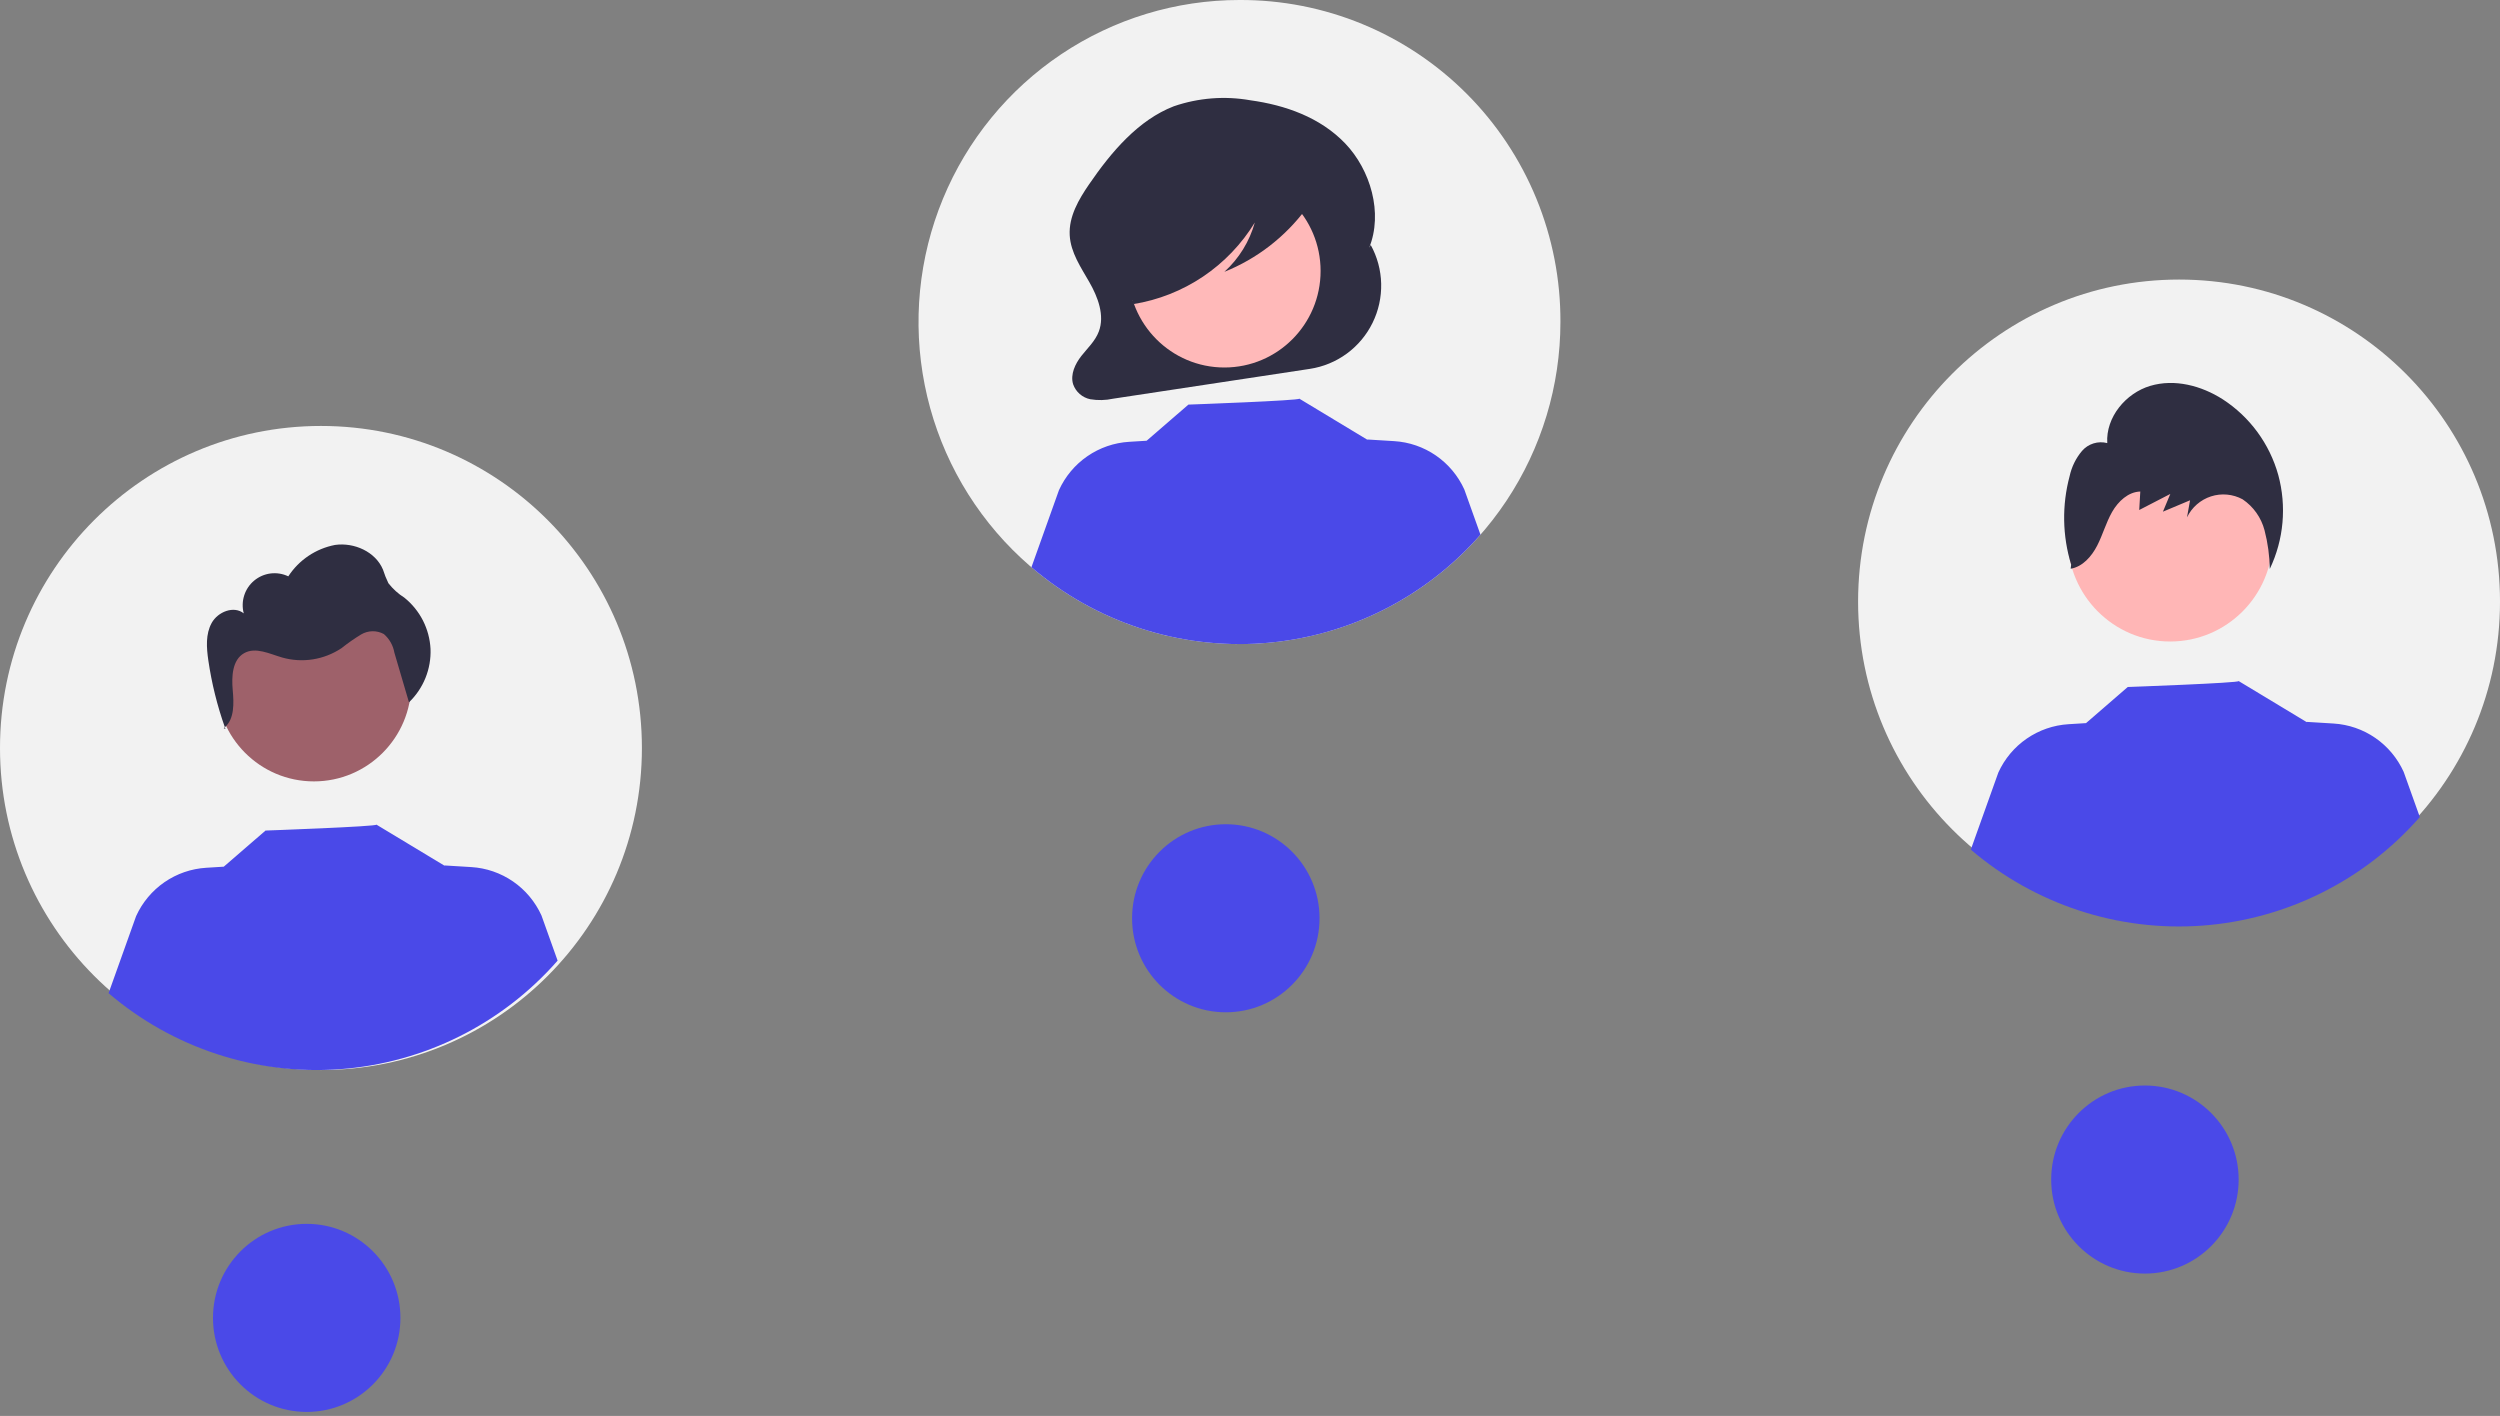 <svg width="113" height="64" viewBox="0 0 113 64" fill="none" xmlns="http://www.w3.org/2000/svg">
<rect x="0" y="0" width="113" height="64" fill="#808080" stroke="none"/>
<path d="M70.531 14.556C70.531 17.435 69.68 20.249 68.086 22.643C66.492 25.037 64.227 26.903 61.576 28.004C58.925 29.106 56.008 29.394 53.194 28.833C50.38 28.271 47.795 26.885 45.766 24.849C43.737 22.813 42.356 20.22 41.796 17.396C41.236 14.572 41.523 11.646 42.621 8.986C43.719 6.326 45.579 4.053 47.965 2.453C50.35 0.854 53.155 0 56.024 0C57.932 -0.008 59.822 0.362 61.586 1.091C63.35 1.819 64.952 2.891 66.301 4.245C67.65 5.598 68.718 7.206 69.444 8.976C70.17 10.746 70.54 12.642 70.531 14.556Z" fill="#F2F2F2"/>
<path d="M61.957 11.073L61.885 11.203C62.524 9.623 61.943 7.676 60.804 6.485C59.664 5.294 58.079 4.749 56.519 4.533C55.361 4.328 54.17 4.421 53.058 4.803C51.463 5.419 50.244 6.846 49.227 8.331C48.762 9.01 48.304 9.784 48.351 10.633C48.394 11.42 48.86 12.088 49.241 12.757C49.623 13.425 49.941 14.254 49.667 14.983C49.504 15.418 49.159 15.731 48.88 16.086C48.6 16.442 48.37 16.922 48.505 17.368C48.565 17.539 48.668 17.691 48.804 17.81C48.94 17.928 49.105 18.01 49.281 18.046C49.624 18.103 49.974 18.095 50.313 18.021L59.206 16.673C59.81 16.581 60.384 16.344 60.877 15.982C61.37 15.62 61.769 15.144 62.039 14.594C62.31 14.044 62.443 13.437 62.429 12.824C62.415 12.211 62.253 11.61 61.957 11.073Z" fill="#2F2E41"/>
<path d="M55.343 16.611C57.744 16.611 59.691 14.658 59.691 12.248C59.691 9.839 57.744 7.886 55.343 7.886C52.941 7.886 50.995 9.839 50.995 12.248C50.995 14.658 52.941 16.611 55.343 16.611Z" fill="#FFB9B9"/>
<path d="M66.917 24.167C64.404 27.037 60.867 28.799 57.07 29.075C53.272 29.35 49.52 28.116 46.621 25.639L47.865 22.155C48.147 21.536 48.59 21.006 49.149 20.621C49.708 20.236 50.36 20.011 51.037 19.97L51.828 19.921L53.716 18.288C53.716 18.288 58.802 18.105 58.727 18.018L61.807 19.878L61.805 19.865L63.016 19.939C63.692 19.98 64.345 20.205 64.904 20.59C65.462 20.975 65.906 21.505 66.187 22.124L66.917 24.167Z" fill="#4A49E8"/>
<path d="M59.467 8.199C59.354 7.603 58.749 7.331 58.23 7.199C56.725 6.814 55.159 6.727 53.621 6.945C52.5 7.105 51.353 7.459 50.539 8.337C49.883 9.076 49.511 10.026 49.491 11.016C49.458 11.608 49.589 12.197 49.871 12.718C49.998 12.96 50.184 13.166 50.413 13.314C50.642 13.462 50.906 13.548 51.178 13.563L51.23 13.745C52.356 13.563 53.429 13.139 54.376 12.503C55.323 11.866 56.122 11.032 56.718 10.057C56.478 10.915 56.002 11.688 55.342 12.287C56.816 11.695 58.097 10.704 59.043 9.425C59.301 9.081 59.552 8.652 59.467 8.199Z" fill="#2F2E41"/>
<path d="M98.493 41.748C106.505 41.748 113 35.231 113 27.192C113 19.153 106.505 12.636 98.493 12.636C90.481 12.636 83.986 19.153 83.986 27.192C83.986 35.231 90.481 41.748 98.493 41.748Z" fill="#F2F2F2"/>
<path d="M98.093 28.996C100.65 28.996 102.723 26.915 102.723 24.349C102.723 21.783 100.65 19.703 98.093 19.703C95.535 19.703 93.462 21.783 93.462 24.349C93.462 26.915 95.535 28.996 98.093 28.996Z" fill="#FFB6B6"/>
<path d="M109.376 36.931C106.863 39.801 103.326 41.563 99.529 41.839C95.731 42.114 91.979 40.88 89.08 38.403L90.325 34.919C90.606 34.301 91.049 33.77 91.608 33.386C92.167 33.001 92.82 32.775 93.496 32.734L94.288 32.685L96.175 31.052C96.175 31.052 101.261 30.87 101.186 30.783L104.266 32.642L104.264 32.629L105.475 32.703C106.151 32.744 106.804 32.969 107.363 33.354C107.922 33.739 108.365 34.27 108.646 34.889L109.376 36.931Z" fill="#4A49E8"/>
<path d="M102.977 21.467C102.585 20.062 101.696 18.848 100.476 18.054C99.504 17.43 98.291 17.112 97.189 17.442C96.088 17.771 95.176 18.856 95.248 20.028C95.044 19.974 94.829 19.979 94.628 20.041C94.426 20.104 94.246 20.221 94.108 20.381C93.831 20.709 93.639 21.099 93.548 21.518C93.195 22.832 93.218 24.219 93.616 25.52L93.594 25.707C94.131 25.618 94.539 25.155 94.792 24.662C95.046 24.169 95.192 23.623 95.466 23.142C95.741 22.661 96.197 22.232 96.741 22.217L96.693 23.052C97.161 22.81 97.63 22.568 98.098 22.326C97.986 22.593 97.875 22.86 97.764 23.128C98.173 22.956 98.582 22.785 98.99 22.613C98.945 22.87 98.899 23.127 98.853 23.384C98.96 23.161 99.112 22.962 99.298 22.799C99.484 22.637 99.701 22.513 99.936 22.437C100.171 22.361 100.418 22.333 100.664 22.356C100.91 22.379 101.149 22.451 101.366 22.569C101.855 22.899 102.207 23.397 102.357 23.968C102.506 24.539 102.585 25.125 102.595 25.715C103.227 24.391 103.362 22.883 102.977 21.467Z" fill="#2F2E41"/>
<path d="M14.507 48.366C22.519 48.366 29.014 41.849 29.014 33.81C29.014 25.77 22.519 19.253 14.507 19.253C6.495 19.253 0 25.77 0 33.81C0 41.849 6.495 48.366 14.507 48.366Z" fill="#F2F2F2"/>
<path d="M14.188 35.319C16.618 35.319 18.589 33.342 18.589 30.903C18.589 28.465 16.618 26.487 14.188 26.487C11.757 26.487 9.787 28.465 9.787 30.903C9.787 33.342 11.757 35.319 14.188 35.319Z" fill="#9E616A"/>
<path d="M25.204 43.42C22.69 46.29 19.153 48.052 15.356 48.328C11.559 48.603 7.806 47.369 4.907 44.892L6.152 41.408C6.433 40.79 6.877 40.259 7.435 39.874C7.994 39.489 8.647 39.264 9.323 39.223L10.115 39.174L12.002 37.541C12.002 37.541 17.088 37.359 17.013 37.272L20.094 39.131L20.091 39.118L21.302 39.192C21.979 39.233 22.631 39.458 23.19 39.843C23.749 40.228 24.192 40.759 24.474 41.378L25.204 43.42Z" fill="#4A49E8"/>
<path d="M10.19 32.945C10.181 32.921 10.173 32.897 10.164 32.872C10.147 32.887 10.131 32.903 10.112 32.917L10.19 32.945Z" fill="#2F2E41"/>
<path d="M19.46 29.333C19.437 28.884 19.32 28.446 19.117 28.047C18.913 27.648 18.627 27.296 18.278 27.015C18.001 26.841 17.756 26.619 17.555 26.36C17.459 26.161 17.376 25.956 17.31 25.745C16.972 24.938 16.009 24.509 15.145 24.631C14.716 24.713 14.307 24.881 13.944 25.125C13.58 25.369 13.27 25.684 13.031 26.051C12.783 25.932 12.506 25.887 12.233 25.92C11.96 25.954 11.702 26.066 11.49 26.242C11.278 26.418 11.121 26.651 11.038 26.914C10.954 27.177 10.947 27.459 11.018 27.725C10.57 27.364 9.847 27.653 9.568 28.157C9.289 28.66 9.333 29.276 9.416 29.847C9.566 30.877 9.817 31.891 10.164 32.872C10.599 32.488 10.573 31.787 10.519 31.194C10.464 30.579 10.497 29.828 11.034 29.524C11.552 29.23 12.181 29.553 12.752 29.719C13.204 29.848 13.678 29.876 14.142 29.803C14.605 29.73 15.048 29.556 15.439 29.295C15.72 29.071 16.015 28.864 16.322 28.678C16.477 28.586 16.653 28.536 16.834 28.532C17.014 28.529 17.192 28.573 17.35 28.659C17.601 28.876 17.769 29.173 17.826 29.5C18.047 30.248 18.266 30.997 18.486 31.745C18.809 31.435 19.063 31.059 19.231 30.644C19.399 30.228 19.477 29.781 19.46 29.333Z" fill="#2F2E41"/>
<path d="M55.407 45.756C57.746 45.756 59.643 43.853 59.643 41.505C59.643 39.158 57.746 37.255 55.407 37.255C53.067 37.255 51.17 39.158 51.17 41.505C51.17 43.853 53.067 45.756 55.407 45.756Z" fill="#4A49E8"/>
<path d="M96.95 57.566C99.29 57.566 101.187 55.663 101.187 53.316C101.187 50.968 99.29 49.065 96.95 49.065C94.611 49.065 92.714 50.968 92.714 53.316C92.714 55.663 94.611 57.566 96.95 57.566Z" fill="#4A49E8"/>
<path d="M13.863 63.819C16.203 63.819 18.099 61.916 18.099 59.569C18.099 57.221 16.203 55.318 13.863 55.318C11.523 55.318 9.627 57.221 9.627 59.569C9.627 61.916 11.523 63.819 13.863 63.819Z" fill="#4A49E8"/>
</svg>
